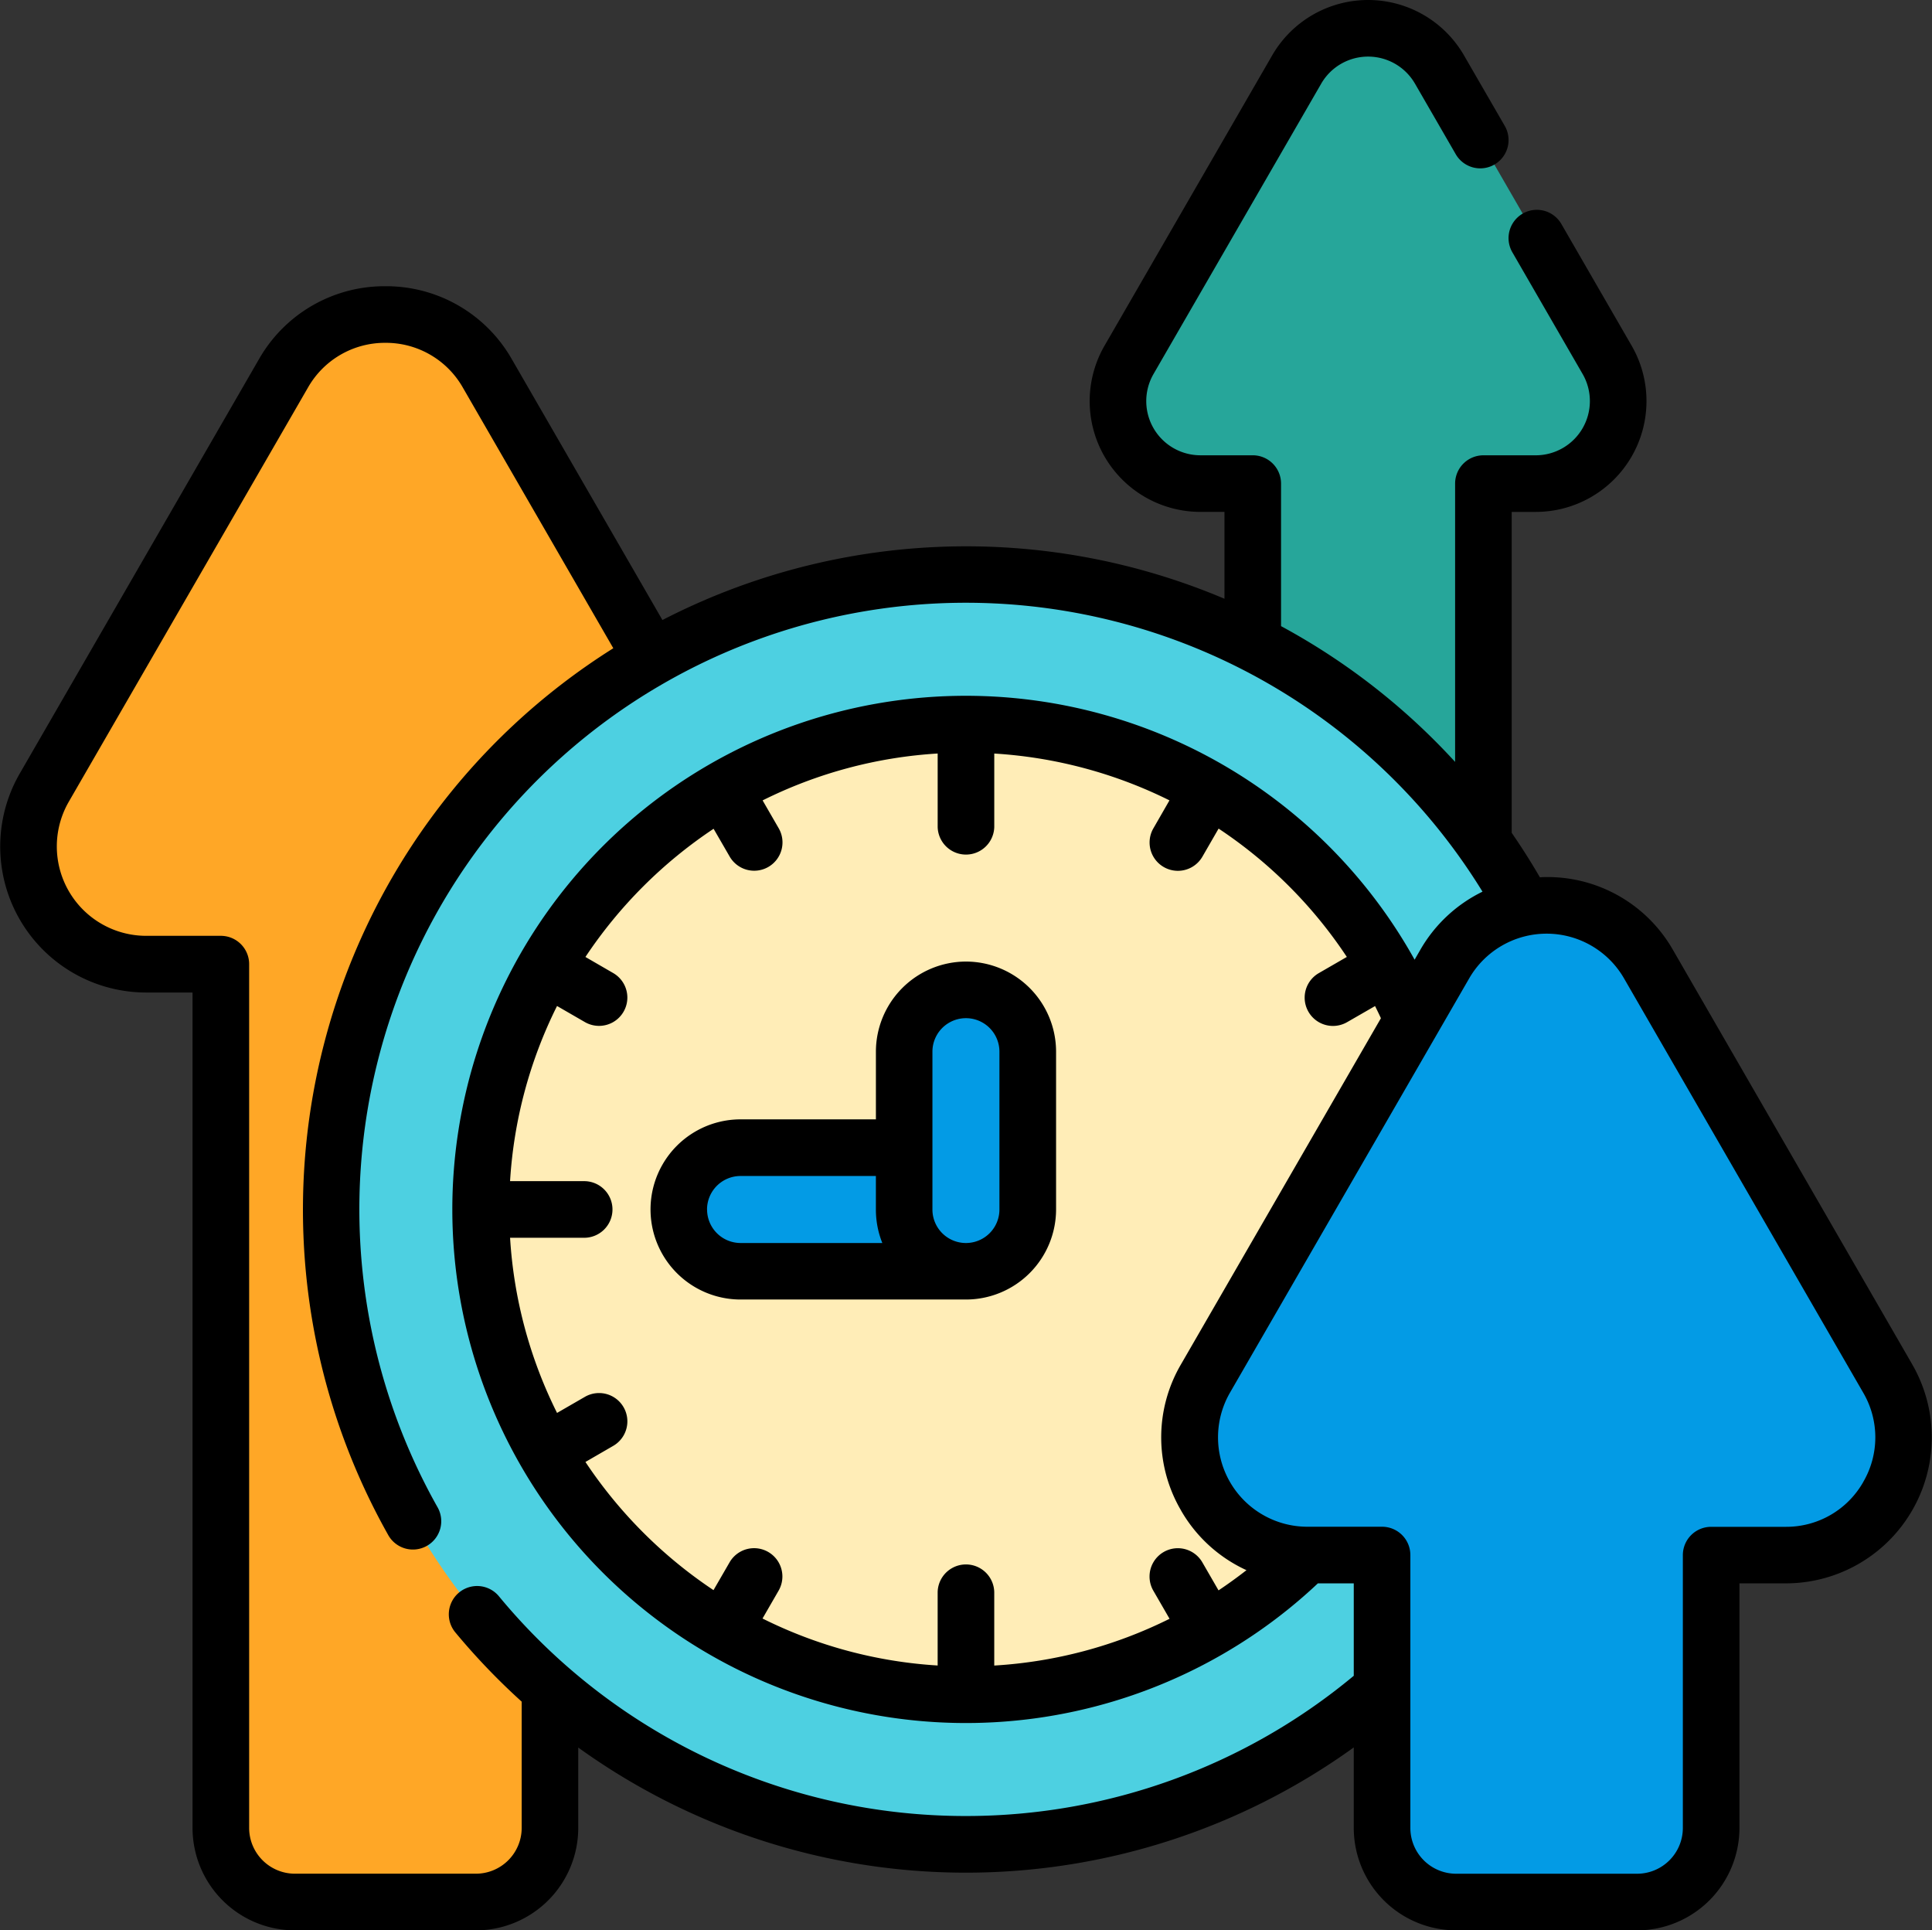<svg xmlns="http://www.w3.org/2000/svg" width="120.123" height="120" viewBox="0 0 120.123 120"><rect x="0" y="0" width="120.123" height="120" fill="#333333" stroke="none"/><defs><style>.a{fill:#ffa726;}.b{fill:#26a69a;}.c{fill:#4dd0e1;}.d{fill:#ffedb7;}.e{fill:#039be5;}</style></defs><g transform="translate(0 -0.264)"><g transform="translate(1.762 2.022)"><g transform="translate(0 17.794)"><path class="a" d="M39.944,177.691V124h4.64A7.317,7.317,0,0,0,50.92,113.02L36.049,87.266a7.317,7.317,0,0,0-12.673,0L8.5,113.02A7.317,7.317,0,0,0,14.84,124h4.642v53.695a4.6,4.6,0,0,0,4.6,4.6H35.339A4.6,4.6,0,0,0,39.944,177.691Z" transform="translate(-7.513 -83.608)"/><path class="a" d="M28.323,182.3H24.087a4.6,4.6,0,0,1-4.6-4.6V124H14.84a7.315,7.315,0,0,1-6.335-10.976l14.87-25.753a7.248,7.248,0,0,1,6.337-3.656c-1.651,0-3.3,1.218-4.244,3.656l-9.962,25.753C13.617,117.905,15.977,124,19.75,124h1.908a3.58,3.58,0,0,1,3.58,3.58V177.7c0,2.543,1.382,4.605,3.086,4.605Z" transform="translate(-7.513 -83.615)"/></g><g transform="translate(67.741)"><path class="b" d="M318.989,77.966v-41.9h3.251a5.128,5.128,0,0,0,4.441-7.692L316.259,10.326a5.128,5.128,0,0,0-8.882,0L296.955,28.374a5.128,5.128,0,0,0,4.441,7.692h3.253v41.9a3.227,3.227,0,0,0,3.227,3.227h7.886a3.227,3.227,0,0,0,3.227-3.227Z" transform="translate(-296.26 -7.762)"/><path class="b" d="M310.844,81.2h-2.969a3.226,3.226,0,0,1-3.226-3.226V36.07H301.4a5.127,5.127,0,0,1-4.44-7.692l10.421-18.049a5.08,5.08,0,0,1,4.441-2.562c-1.157,0-2.314.853-2.974,2.562l-6.982,18.049c-1.324,3.419.33,7.692,2.974,7.692h1.337a2.509,2.509,0,0,1,2.509,2.509v39.39C308.682,79.752,309.651,81.2,310.844,81.2Z" transform="translate(-296.26 -7.766)"/></g><g transform="translate(18.835 33.967)"><circle class="c" cx="39.464" cy="39.464" r="39.464" transform="translate(0)"/><path class="c" d="M129.793,231.4c-.838.051-1.683.079-2.533.079a39.464,39.464,0,1,1,0-78.928c.85,0,1.7.028,2.533.079a39.467,39.467,0,0,0,0,78.769Z" transform="translate(-87.796 -152.547)"/><circle class="d" cx="30.162" cy="30.162" r="30.162" transform="translate(9.302 9.302)"/><path class="e" d="M197.757,312.069H183.744a3.842,3.842,0,0,1,0-7.685h14.013a3.842,3.842,0,0,1,0,7.685Z" transform="translate(-158.294 -268.762)"/><path class="e" d="M243.475,280.06a3.842,3.842,0,0,1-3.842-3.842v-9.811a3.842,3.842,0,1,1,7.685,0v9.811A3.842,3.842,0,0,1,243.475,280.06Z" transform="translate(-204.011 -236.754)"/></g><g transform="translate(72.199 54.524)"><path class="e" d="M347.694,297.522V280.557h4.64a7.317,7.317,0,0,0,6.337-10.976L343.8,243.827a7.317,7.317,0,0,0-12.673,0l-14.872,25.754a7.317,7.317,0,0,0,6.336,10.976h4.642v16.965a4.6,4.6,0,0,0,4.6,4.6h11.252a4.6,4.6,0,0,0,4.6-4.6Z" transform="translate(-315.262 -240.169)"/><path class="e" d="M336.072,302.133h-4.237a4.6,4.6,0,0,1-4.6-4.6V280.562h-4.644a7.315,7.315,0,0,1-6.335-10.976l14.87-25.753a7.248,7.248,0,0,1,6.337-3.656c-1.651,0-3.3,1.218-4.244,3.656l-9.962,25.753c-1.889,4.879.471,10.976,4.244,10.976h1.908a3.58,3.58,0,0,1,3.58,3.58v13.385C332.987,300.07,334.369,302.133,336.072,302.133Z" transform="translate(-315.262 -240.175)"/></g></g><g transform="translate(-0.001 0.263)"><path d="M192.013,255.063a5.608,5.608,0,0,0-5.6,5.6v4.209H178a5.6,5.6,0,1,0,0,11.2h14.015a5.608,5.608,0,0,0,5.6-5.6v-9.811A5.608,5.608,0,0,0,192.013,255.063Zm-16.1,15.413A2.085,2.085,0,0,1,178,268.393h8.412v2.083a5.572,5.572,0,0,0,.4,2.083H178A2.085,2.085,0,0,1,175.916,270.476Zm18.18,0a2.083,2.083,0,1,1-4.166,0v-9.811a2.083,2.083,0,1,1,4.166,0Z" transform="translate(-131.952 -195.286)"/><path d="M118.893,85.078,104.022,59.324a8.984,8.984,0,0,0-7.86-4.538h0c-.141,0-.28.007-.42.014q-.825-1.422-1.75-2.761V32.087h1.492a6.889,6.889,0,0,0,5.965-10.332l-4.371-7.568a1.759,1.759,0,1,0-3.047,1.76l4.37,7.568a3.37,3.37,0,0,1-2.917,5.053H92.232a1.76,1.76,0,0,0-1.76,1.76v17.3a41.224,41.224,0,0,0-10.822-8.44V30.327a1.76,1.76,0,0,0-1.76-1.76H74.639a3.368,3.368,0,0,1-2.918-5.053L82.146,5.466a3.367,3.367,0,0,1,5.832,0l2.534,4.385a1.759,1.759,0,0,0,3.047-1.761L91.025,3.707a6.886,6.886,0,0,0-11.927,0L68.675,21.754a6.887,6.887,0,0,0,5.965,10.332h1.492v5.4a41.2,41.2,0,0,0-34.945,1.322L31.823,22.594a8.986,8.986,0,0,0-7.861-4.537h0A8.983,8.983,0,0,0,16.1,22.595L1.23,48.347a9.077,9.077,0,0,0,7.86,13.617h2.881V113.9a6.372,6.372,0,0,0,6.365,6.365H29.588a6.372,6.372,0,0,0,6.365-6.365v-5a41.235,41.235,0,0,0,48.218-.007V113.9a6.371,6.371,0,0,0,6.364,6.364h11.252a6.371,6.371,0,0,0,6.364-6.364V98.694h2.88a9.077,9.077,0,0,0,7.861-13.616ZM60.061,113.157A37.608,37.608,0,0,1,31,99.472a1.76,1.76,0,0,0-2.712,2.243,41.616,41.616,0,0,0,4.148,4.332v7.85a2.849,2.849,0,0,1-2.846,2.846H18.337a2.849,2.849,0,0,1-2.846-2.846V60.2a1.76,1.76,0,0,0-1.76-1.76H9.091a5.558,5.558,0,0,1-4.813-8.338L19.15,24.354a5.5,5.5,0,0,1,4.811-2.778h0a5.5,5.5,0,0,1,4.814,2.778l9.358,16.208A41.217,41.217,0,0,0,24.126,95.668a1.76,1.76,0,1,0,3.066-1.728A37.708,37.708,0,0,1,92.175,55.695,9.024,9.024,0,0,0,88.3,59.324l-.346.6a31.929,31.929,0,1,0-6.014,38.77h2.231v5.745a37.682,37.682,0,0,1-24.111,8.718Zm13.367-19A9.013,9.013,0,0,0,77.5,97.874q-.848.662-1.737,1.256l-1.006-1.741a1.759,1.759,0,0,0-3.048,1.76l1.009,1.747a28.205,28.205,0,0,1-10.9,2.907V99.236a1.76,1.76,0,0,0-3.519,0V103.8a28.189,28.189,0,0,1-10.889-2.921l1-1.732a1.759,1.759,0,1,0-3.048-1.76l-1,1.728A28.637,28.637,0,0,1,36.4,91.147l1.727-1a1.759,1.759,0,1,0-1.76-3.048l-1.732,1a28.192,28.192,0,0,1-2.921-10.889h4.565a1.76,1.76,0,1,0,0-3.519H31.713a28.193,28.193,0,0,1,2.921-10.889l1.732,1a1.759,1.759,0,1,0,1.76-3.048l-1.727-1a28.631,28.631,0,0,1,7.969-7.969l1,1.728a1.759,1.759,0,1,0,3.048-1.76l-1-1.732A28.2,28.2,0,0,1,58.3,47.106v4.565a1.76,1.76,0,0,0,3.519,0V47.108a28.36,28.36,0,0,1,10.893,2.911l-1,1.74a1.759,1.759,0,1,0,3.048,1.76l1.007-1.745a28.356,28.356,0,0,1,7.973,7.978l-1.742,1.006a1.759,1.759,0,1,0,1.76,3.048l1.737-1c.124.25.247.5.364.756L73.429,85.078a8.985,8.985,0,0,0,0,9.077ZM115.845,92.4a5.5,5.5,0,0,1-4.813,2.779h-4.64a1.76,1.76,0,0,0-1.76,1.76V113.9a2.848,2.848,0,0,1-2.845,2.845H90.535A2.848,2.848,0,0,1,87.69,113.9V96.934a1.76,1.76,0,0,0-1.76-1.76H81.289a5.558,5.558,0,0,1-4.813-8.337L91.348,61.084a5.558,5.558,0,0,1,9.626,0l14.871,25.754a5.5,5.5,0,0,1,0,5.558Z" transform="translate(0.001 -0.263)"/></g></g></svg>